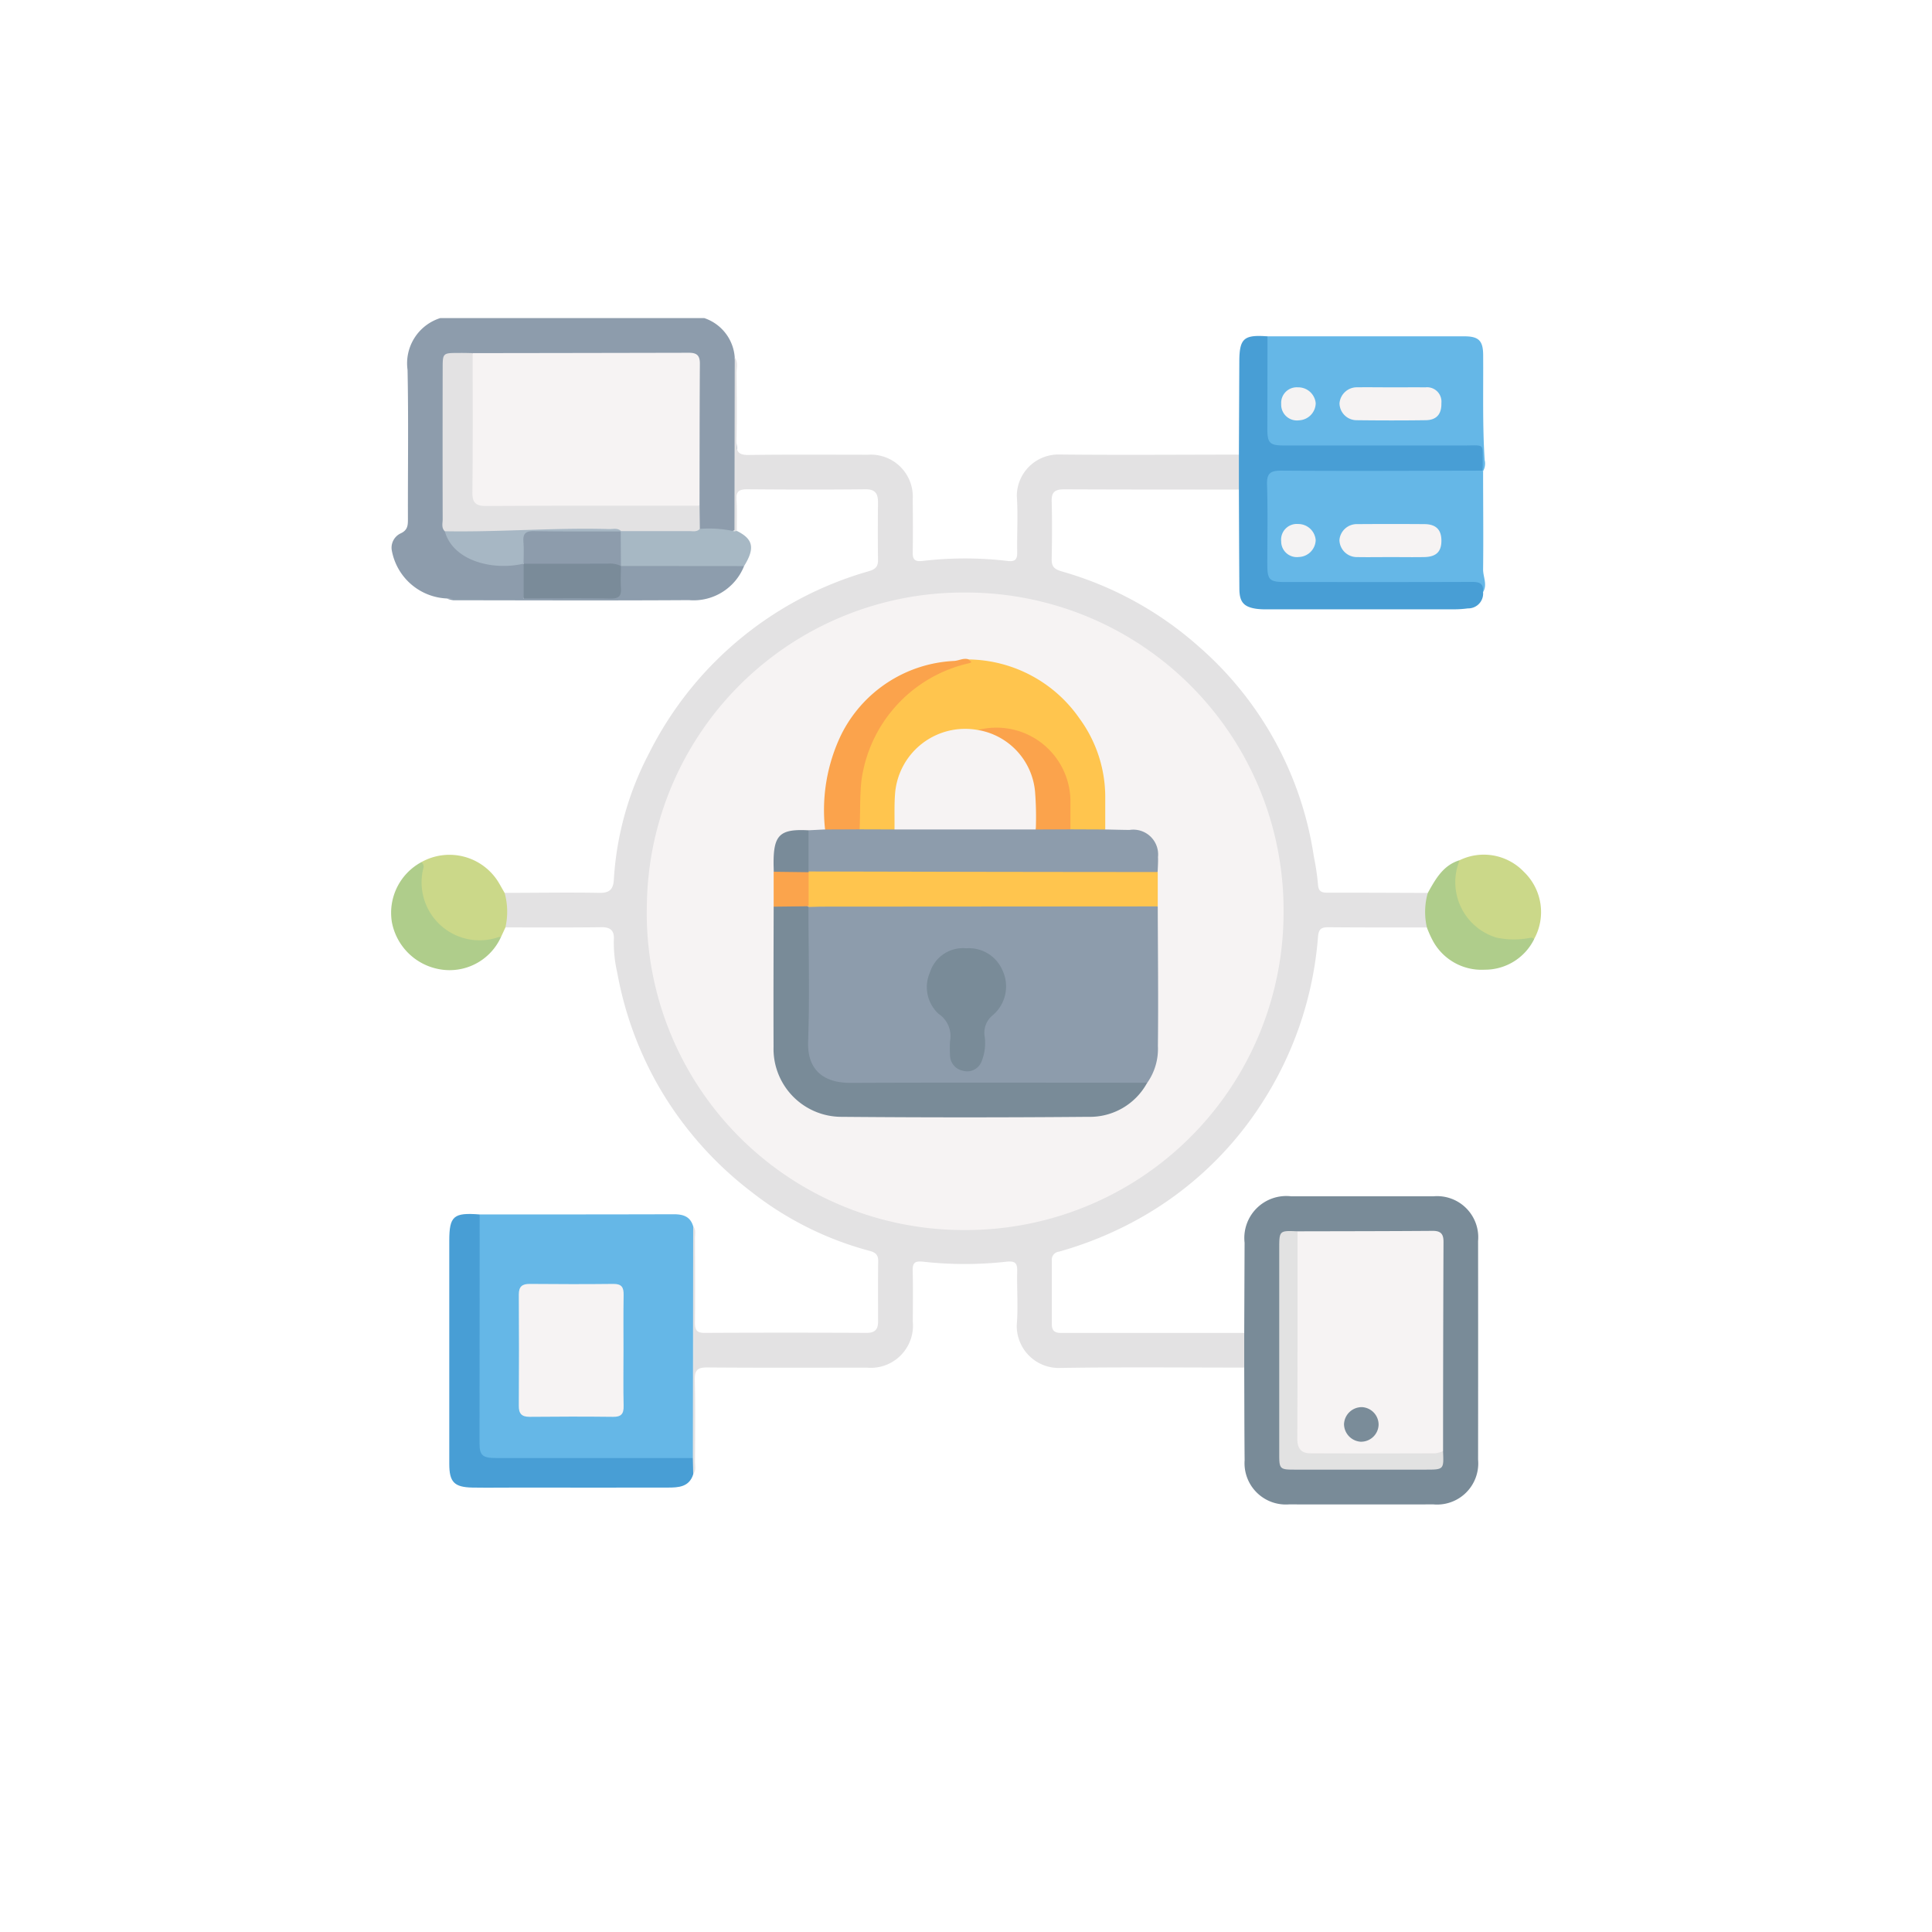 <svg xmlns="http://www.w3.org/2000/svg" xmlns:xlink="http://www.w3.org/1999/xlink" width="105.859" height="105.859" viewBox="0 0 105.859 105.859">
  <defs>
    <filter id="Rectángulo_41487" x="0" y="0" width="105.859" height="105.859" filterUnits="userSpaceOnUse">
      <feOffset dy="3" input="SourceAlpha"/>
      <feGaussianBlur stdDeviation="3" result="blur"/>
      <feFlood flood-opacity="0.161"/>
      <feComposite operator="in" in2="blur"/>
      <feComposite in="SourceGraphic"/>
    </filter>
  </defs>
  <g id="Grupo_124747" data-name="Grupo 124747" transform="translate(11445.192 13290.455)">
    <g id="Grupo_124744" data-name="Grupo 124744" transform="translate(-11436.192 -13284.455)">
      <g transform="matrix(1, 0, 0, 1, -9, -6)" filter="url(#Rectángulo_41487)">
        <rect id="Rectángulo_41487-2" data-name="Rectángulo 41487" width="87.86" height="87.86" rx="23" transform="translate(9 6)" fill="#fff"/>
      </g>
      <g id="Grupo_124482" data-name="Grupo 124482" transform="translate(5453.797 308.165)">
        <path id="Trazado_189995" data-name="Trazado 189995" d="M-5424.036-296.735a2.451,2.451,0,0,1,1.666,2.158c.1,1.39.057,2.782.032,4.172a15.1,15.1,0,0,1,.135,2.575,19.8,19.8,0,0,0-.129,2.707,2.87,2.87,0,0,1-1.99-.033,2.489,2.489,0,0,1-.154-1.324c-.036-2.384,0-4.768-.017-7.152,0-.956-.039-.992-1-1-3.734-.014-7.468.021-11.2-.016-1.5.063-1.5-.282-1.492,1.524,0,2.319,0,4.637,0,6.956a4.925,4.925,0,0,0,.053.944,2.5,2.5,0,0,0,2.095,1.767,6.606,6.606,0,0,0,1.694.126c.185-.013.387-.039.5.172a2.479,2.479,0,0,1-.115,1.82c-1.4.015-2.792.081-4.187-.034a3.209,3.209,0,0,1-3.009-2.6.866.866,0,0,1,.467-.961c.406-.182.41-.454.41-.8-.007-2.721.035-5.443-.02-8.162a2.6,2.6,0,0,1,1.787-2.839Z" transform="translate(-0.169)" fill="#8d9cac"/>
        <path id="Trazado_189996" data-name="Trazado 189996" d="M-5392.494-274.494q.007-4.76.015-9.52c.2.264.1.572.1.858.012,1.268.028,2.536-.006,3.8-.014.518.128.69.667.683,2.176-.029,4.353-.014,6.529-.012a2.3,2.3,0,0,1,2.462,2.447c.01.972.015,1.944,0,2.916-.008.41.153.5.536.456a19.831,19.831,0,0,1,4.661,0c.392.047.535-.063.528-.464-.018-1.035.049-2.074-.021-3.105a2.279,2.279,0,0,1,2.283-2.264c3.3.035,6.593.008,9.889.006a1.838,1.838,0,0,1,0,1.916c-3.194,0-6.388,0-9.582-.013-.479,0-.693.131-.68.647.028,1.057.022,2.115,0,3.172-.008.412.142.558.549.677a19.147,19.147,0,0,1,7.479,4.09,18.963,18.963,0,0,1,6.339,11.55,13.248,13.248,0,0,1,.223,1.492c.018.419.207.475.556.474,1.819-.006,3.638.006,5.457.011a4.75,4.75,0,0,1-.046,1.892c-1.8,0-3.6.006-5.392-.011-.391,0-.534.091-.572.521a19.563,19.563,0,0,1-3.182,9.281,18.98,18.98,0,0,1-6.871,6.3,20.194,20.194,0,0,1-4.15,1.676.44.44,0,0,0-.382.486q0,1.744,0,3.489c0,.523.366.475.708.475h9.833a2.131,2.131,0,0,1,0,1.9c-3.362,0-6.725-.034-10.087.019a2.3,2.3,0,0,1-2.374-2.373c.079-.966,0-1.945.023-2.917.013-.492-.135-.581-.631-.527a20.6,20.6,0,0,1-4.482,0c-.439-.049-.627,0-.614.485.024.93.01,1.861.006,2.791a2.313,2.313,0,0,1-2.516,2.525c-2.918,0-5.836.013-8.754-.011-.532,0-.684.152-.672.677.033,1.5.016,3,.01,4.5,0,.226.069.468-.1.673-.3-.261-.2-.615-.215-.941-.041-3.984-.014-7.969-.012-11.953a.79.79,0,0,1,.224-.7c.169.2.1.446.1.672.006,1.543.015,3.086,0,4.629,0,.409.117.551.539.549q4.439-.022,8.878,0c.446,0,.615-.2.616-.6,0-1.12-.008-2.241.006-3.361,0-.364-.212-.467-.5-.541a17.957,17.957,0,0,1-6.458-3.235,19.591,19.591,0,0,1-5.154-5.916,19.551,19.551,0,0,1-2.187-6.092,7.275,7.275,0,0,1-.185-1.817c.03-.47-.179-.673-.681-.666-1.754.024-3.509.011-5.264.012a4.661,4.661,0,0,1-.041-1.894c1.735,0,3.47-.032,5.2,0,.558.01.756-.21.785-.714a17.062,17.062,0,0,1,1.938-6.949,19.393,19.393,0,0,1,12.038-9.962c.391-.118.507-.274.5-.648-.015-1.036-.013-2.073,0-3.11,0-.481-.136-.736-.69-.73-2.158.024-4.316.018-6.474,0-.423,0-.622.1-.591.562.037.569.015,1.142.018,1.713A.1.1,0,0,1-5392.494-274.494Z" transform="translate(-30.06 -10.563)" fill="#e3e2e3"/>
        <path id="Trazado_189997" data-name="Trazado 189997" d="M-5402.1-6.673l-.018,12.7a1.186,1.186,0,0,1-.842.2c-3.235,0-6.469.011-9.7,0-1.09,0-1.343-.268-1.345-1.361q-.009-5.644,0-11.289a1.131,1.131,0,0,1,.208-.9c3.541,0,7.083,0,10.624-.01C-5402.657-7.335-5402.259-7.217-5402.1-6.673Z" transform="translate(-22.716 -240.3)" fill="#65b7e7"/>
        <path id="Trazado_189998" data-name="Trazado 189998" d="M-5165.85-3.767v-1.9q.01-2.472.02-4.945a2.3,2.3,0,0,1,2.55-2.545q3.9,0,7.8,0a2.255,2.255,0,0,1,2.444,2.448q.006,5.993,0,11.985a2.255,2.255,0,0,1-2.443,2.449q-3.964.005-7.927,0a2.263,2.263,0,0,1-2.422-2.417C-5165.844-.386-5165.843-2.077-5165.85-3.767Z" transform="translate(-228.773 -235.46)" fill="#798b98"/>
        <path id="Trazado_189999" data-name="Trazado 189999" d="M-5147.6-248.355c0,1.792.021,3.584,0,5.376-.005.413.242.826.006,1.237a1.665,1.665,0,0,0-1.187-.328q-4.5.009-9.007,0a7.812,7.812,0,0,1-.824-.019c-.7-.075-.982-.345-1-1.06q-.044-2.283,0-4.567c.012-.669.176-.84.837-.843,3.51-.021,7.02-.015,10.529,0a1.091,1.091,0,0,1,.553.117Z" transform="translate(-233.934 -39.993)" fill="#65b7e7"/>
        <path id="Trazado_190000" data-name="Trazado 190000" d="M-5159.39-290.87q5.393,0,10.785,0c.788,0,1.027.238,1.033,1.016.014,1.922-.04,3.844.081,5.764a.822.822,0,0,1-.089.612l-.027-.025a.48.48,0,0,1-.152-.339c.032-.815-.205-.839-1.052-.839h-9.056a5.572,5.572,0,0,1-.885-.037.862.862,0,0,1-.827-.881c-.039-1.583-.027-3.166,0-4.749A.644.644,0,0,1-5159.39-290.87Z" transform="translate(-233.959 -4.867)" fill="#65b7e7"/>
        <path id="Trazado_190001" data-name="Trazado 190001" d="M-5165.985-290.952q0,2.531-.007,5.061c0,.785.125.918.917.919,3.291,0,6.581,0,9.871,0,1.156,0,1-.152,1.013,1,0,.126-.007.253-.011.379-3.675.006-7.351.026-11.026,0-.6,0-.8.144-.78.766.045,1.456.014,2.914.015,4.372,0,.852.114.965,1,.965,3.4,0,6.8.007,10.2-.007.409,0,.659.073.619.538a.815.815,0,0,1-.831.913,5.769,5.769,0,0,1-.692.051q-5.159,0-10.319,0a3.923,3.923,0,0,1-.567-.027c-.7-.1-.937-.369-.942-1.095-.013-1.814-.018-3.628-.026-5.443v-1.916q.012-2.556.023-5.112C-5167.519-290.837-5167.283-291.05-5165.985-290.952Z" transform="translate(-227.364 -4.784)" fill="#489ed5"/>
        <path id="Trazado_190002" data-name="Trazado 190002" d="M-5420.9-7.4q0,6.273-.006,12.547c0,.652.164.8.914.8q5.386.006,10.773,0,.011.447.021.893c-.221.7-.812.724-1.388.725-2.724.008-5.448,0-8.171,0-.845,0-1.689.013-2.534,0-1.005-.02-1.273-.3-1.273-1.3q0-6.113,0-12.225C-5422.562-7.313-5422.333-7.512-5420.9-7.4Z" transform="translate(-15.616 -240.222)" fill="#489ed5"/>
        <path id="Trazado_190003" data-name="Trazado 190003" d="M-5427.822-121.321a3.839,3.839,0,0,1,.041,1.894c-.079.172-.158.343-.237.514a2.991,2.991,0,0,1-3.2-.343,3.39,3.39,0,0,1-1.175-3.749,3.153,3.153,0,0,1,4.295,1.2C-5428.008-121.646-5427.915-121.484-5427.822-121.321Z" transform="translate(-7.325 -143.917)" fill="#cbd889"/>
        <path id="Trazado_190004" data-name="Trazado 190004" d="M-5098.315-123.165a3.035,3.035,0,0,1,3.522.638,3.055,3.055,0,0,1,.552,3.693,3.335,3.335,0,0,1-4.489-3.188A1.268,1.268,0,0,1-5098.315-123.165Z" transform="translate(-284.505 -143.867)" fill="#cbd889"/>
        <path id="Trazado_190005" data-name="Trazado 190005" d="M-5439.718-121.018a.268.268,0,0,1,.116.328,3.177,3.177,0,0,0,4.132,3.772.611.611,0,0,1,.126-.008,3.09,3.09,0,0,1-3.368,1.773,3.228,3.228,0,0,1-2.613-2.582A3.155,3.155,0,0,1-5439.718-121.018Z" transform="translate(0 -145.904)" fill="#afcd8b"/>
        <path id="Trazado_190006" data-name="Trazado 190006" d="M-5105.57-121.666a3.17,3.17,0,0,0,2,4.235,4.538,4.538,0,0,0,1.747.04c.126-.013.24-.08.332.057a3,3,0,0,1-2.7,1.667,3.035,3.035,0,0,1-2.835-1.563,5.953,5.953,0,0,1-.337-.747,3.8,3.8,0,0,1,.046-1.892C-5106.894-120.623-5106.483-121.389-5105.57-121.666Z" transform="translate(-277.25 -145.366)" fill="#afcd8b"/>
        <path id="Trazado_190007" data-name="Trazado 190007" d="M-5361.912-228.931l.134-.017c.9.443,1,.949.393,1.925a.926.926,0,0,1-.59.189c-1.917.007-3.833.025-5.75-.01a.957.957,0,0,1-.247-.047.551.551,0,0,1-.206-.126,3.248,3.248,0,0,1-.044-1.858.378.378,0,0,1,.172-.16,24.146,24.146,0,0,1,4.242-.026A6.6,6.6,0,0,1-5361.912-228.931Z" transform="translate(-60.643 -56.125)" fill="#a7b8c4"/>
        <path id="Trazado_190008" data-name="Trazado 190008" d="M-5413.817-216.689l6.746.006a2.982,2.982,0,0,1-3.022,1.866c-4.3.027-8.6.011-12.907.006a1.448,1.448,0,0,1-.356-.093l4.211-.008a1.256,1.256,0,0,1,.9-.191c1.174-.007,2.348-.013,3.522,0,.5.006.737-.172.714-.694A1.088,1.088,0,0,1-5413.817-216.689Z" transform="translate(-14.956 -66.465)" fill="#8d9dad"/>
        <path id="Trazado_190009" data-name="Trazado 190009" d="M-5416.051-285.524q5.924-.007,11.848-.02c.432,0,.6.147.6.589-.017,2.6-.015,5.2-.019,7.793a1.127,1.127,0,0,1-.838.2q-5.318.007-10.635,0c-.972,0-1.158-.188-1.162-1.146-.01-2.194-.006-4.389,0-6.583A1.1,1.1,0,0,1-5416.051-285.524Z" transform="translate(-20.846 -9.292)" fill="#f6f3f3"/>
        <path id="Trazado_190010" data-name="Trazado 190010" d="M-5423.15-285.494c0,2.539.013,5.078-.016,7.616-.007.591.186.762.767.759,3.893-.022,7.786-.013,11.68-.014q.008.634.017,1.268c-.167.185-.391.121-.594.122-1.241,0-2.482,0-3.723,0a23.565,23.565,0,0,1-3.213.054c-1.83-.02-3.648.264-5.479.158a1.448,1.448,0,0,1-.964-.2c-.2-.19-.119-.438-.119-.66q-.009-4.124,0-8.247c0-.865,0-.866.889-.865C-5423.657-285.508-5423.4-285.5-5423.15-285.494Z" transform="translate(-13.748 -9.322)" fill="#e3e2e3"/>
        <path id="Trazado_190011" data-name="Trazado 190011" d="M-5393.236-218.276c0,.4-.027.806,0,1.205.033.439-.12.587-.571.58-1.586-.024-3.174-.009-4.761-.009q0-.95,0-1.9l.09-.083a1.993,1.993,0,0,1,.931-.113c1.137,0,2.274-.008,3.411,0,.332,0,.689-.035.9.318Z" transform="translate(-35.538 -64.877)" fill="#7a8b99"/>
        <path id="Trazado_190012" data-name="Trazado 190012" d="M-5424.013-228.578c3,.055,5.992-.206,8.991-.119.225.007.469-.078.666.11l-.018.02a1.185,1.185,0,0,1-.846.184c-1.119.007-2.239,0-3.358,0-.883,0-.884.006-.924.864a1.067,1.067,0,0,1-.194.717h0C-5421.357-226.408-5423.564-226.937-5424.013-228.578Z" transform="translate(-14.411 -56.479)" fill="#a7b7c4"/>
        <path id="Trazado_190013" data-name="Trazado 190013" d="M-5323.887-190.649a17.408,17.408,0,0,1-17.45,17.461,17.366,17.366,0,0,1-17.436-17.857,17.341,17.341,0,0,1,17.45-17.074A17.4,17.4,0,0,1-5323.887-190.649Z" transform="translate(-68.58 -73.58)" fill="#f6f3f3"/>
        <path id="Trazado_190014" data-name="Trazado 190014" d="M-5394.39,18.718c0,1.036-.016,2.072.007,3.108.01.439-.144.6-.585.592-1.522-.018-3.045-.015-4.567,0-.439,0-.595-.175-.592-.607q.019-3.045,0-6.089c0-.448.185-.591.609-.587,1.522.013,3.045.018,4.567,0,.463-.006.576.188.568.607C-5394.4,16.73-5394.39,17.724-5394.39,18.718Z" transform="translate(-34.244 -258.951)" fill="#f6f3f3"/>
        <path id="Trazado_190015" data-name="Trazado 190015" d="M-5149.661-1.941c2.47-.006,4.94-.006,7.41-.025.446,0,.588.178.587.6q-.023,5.731-.024,11.463c-.166.326-.478.32-.771.322-2.072.013-4.144.022-6.215,0-.9-.011-1.185-.3-1.188-1.189-.015-3.466-.009-6.933,0-10.4A1,1,0,0,1-5149.661-1.941Z" transform="translate(-242.04 -244.757)" fill="#f6f3f3"/>
        <path id="Trazado_190016" data-name="Trazado 190016" d="M-5153.542-1.89c0,3.783.005,7.567-.013,11.35,0,.537.2.81.718.812q3.424.014,6.848,0a1.6,1.6,0,0,0,.419-.119c.046,1.014.046,1.014-.974,1.014h-7.171c-.787,0-.83-.039-.83-.819q0-5.648,0-11.3C-5154.544-1.929-5154.535-1.937-5153.542-1.89Z" transform="translate(-238.16 -244.807)" fill="#e2e2e2"/>
        <path id="Trazado_190017" data-name="Trazado 190017" d="M-5132.287-228.45c-.613,0-1.226.011-1.839,0a.955.955,0,0,1-.981-.937.953.953,0,0,1,.984-.869q1.838-.014,3.678,0c.623.006.914.3.925.871.012.624-.268.919-.928.934C-5131.061-228.439-5131.674-228.45-5132.287-228.45Z" transform="translate(-254.299 -55.191)" fill="#f6f3f3"/>
        <path id="Trazado_190018" data-name="Trazado 190018" d="M-5152.96-228.425a.858.858,0,0,1-.959-.859.86.86,0,0,1,.932-.949.957.957,0,0,1,.959.889A.957.957,0,0,1-5152.96-228.425Z" transform="translate(-238.679 -55.22)" fill="#f5f3f3"/>
        <path id="Trazado_190019" data-name="Trazado 190019" d="M-5132.227-274.4c.613,0,1.226-.005,1.839,0a.787.787,0,0,1,.869.864c.016.6-.263.929-.856.937-1.268.018-2.536.016-3.8,0a.938.938,0,0,1-.926-.926.955.955,0,0,1,.976-.877C-5133.5-274.41-5132.861-274.4-5132.227-274.4Z" transform="translate(-254.301 -18.542)" fill="#f6f3f3"/>
        <path id="Trazado_190020" data-name="Trazado 190020" d="M-5153-274.378a.959.959,0,0,1,.978.871.956.956,0,0,1-.912.936.863.863,0,0,1-.979-.9A.853.853,0,0,1-5153-274.378Z" transform="translate(-238.684 -18.564)" fill="#f5f3f3"/>
        <path id="Trazado_190021" data-name="Trazado 190021" d="M-5398.636-226.156c0-.4.022-.806-.009-1.205-.035-.441.123-.587.571-.58,1.586.026,3.173.014,4.759.016l.012,1.893a1.374,1.374,0,0,0-.734-.125Q-5396.336-226.154-5398.636-226.156Z" transform="translate(-35.472 -57.122)" fill="#8d9cac"/>
        <path id="Trazado_190022" data-name="Trazado 190022" d="M-5288.438-107.7c.007,2.547.037,5.094.008,7.641a3.226,3.226,0,0,1-.585,2.022,1.247,1.247,0,0,1-.845.2q-7.729,0-15.457,0a3.51,3.51,0,0,1-1.062-.152,1.817,1.817,0,0,1-1.368-1.713c-.055-2.47-.027-4.94-.014-7.411a.86.86,0,0,1,.181-.593,1.389,1.389,0,0,1,.914-.182q8.661-.006,17.321,0A1.224,1.224,0,0,1-5288.438-107.7Z" transform="translate(-110.923 -156.797)" fill="#8d9cac"/>
        <path id="Trazado_190023" data-name="Trazado 190023" d="M-5284.966-186.5a7.505,7.505,0,0,1,6.064,3.232,7.281,7.281,0,0,1,1.413,4.375q0,.854,0,1.709a2.367,2.367,0,0,1-1.815.143c-.27-.148-.249-.416-.261-.664-.016-.357,0-.714-.007-1.072a3.781,3.781,0,0,0-3.581-3.771,4.156,4.156,0,0,0-1.317.052,3.919,3.919,0,0,0-2.706.587,3.963,3.963,0,0,0-1.708,3.4c-.014.484.178,1.013-.217,1.445a3.727,3.727,0,0,1-1.751.023c-.254-.128-.247-.373-.259-.6a8.451,8.451,0,0,1,2.021-6.41,7.709,7.709,0,0,1,3.836-2.342C-5285.155-186.421-5285.043-186.411-5284.966-186.5Z" transform="translate(-124.749 -91.532)" fill="#ffc54e"/>
        <path id="Trazado_190024" data-name="Trazado 190024" d="M-5315.955-107.7c0,2.454.07,4.91-.019,7.361-.058,1.6.881,2.28,2.331,2.274,5.077-.022,10.155-.009,15.232-.008.339,0,.677,0,1.016,0a3.571,3.571,0,0,1-3.239,1.869q-6.754.058-13.51,0a3.726,3.726,0,0,1-3.724-3.844c-.01-2.558,0-5.116.006-7.674a2.412,2.412,0,0,1,1.828-.072Z" transform="translate(-102.544 -156.767)" fill="#798b98"/>
        <path id="Trazado_190025" data-name="Trazado 190025" d="M-5304.9-132.48l1.913.006a1.012,1.012,0,0,1,.664-.16c2.345,0,4.689-.025,7.034.012a5.027,5.027,0,0,1,1.941.142l1.907.008c.444.009.888.022,1.331.026a1.36,1.36,0,0,1,1.565,1.483c.013.274-.012.549-.019.824a1.123,1.123,0,0,1-.841.191q-8.709.008-17.418,0a1.431,1.431,0,0,1-.857-.16,2.906,2.906,0,0,1-.017-2.32l.906-.045A2.634,2.634,0,0,1-5304.9-132.48Z" transform="translate(-110.802 -136.244)" fill="#8d9cac"/>
        <path id="Trazado_190026" data-name="Trazado 190026" d="M-5307.57-118.03q4.657.01,9.315.02,4.912.008,9.823.011v1.883l-18.315.012c-.274,0-.548.013-.822.02l.008-.04a2.547,2.547,0,0,1-.087-1.818Z" transform="translate(-110.929 -148.385)" fill="#ffc54e"/>
        <path id="Trazado_190027" data-name="Trazado 190027" d="M-5299.417-177.351l-1.892.008a9.533,9.533,0,0,1,.872-5.169,7.294,7.294,0,0,1,6.2-4.066c.27-.016.523-.183.8-.082.012.072.3.149-.011.214a7.641,7.641,0,0,0-5.873,6.455C-5299.412-179.105-5299.375-178.23-5299.417-177.351Z" transform="translate(-116.28 -91.373)" fill="#fba34c"/>
        <path id="Trazado_190028" data-name="Trazado 190028" d="M-5315.949-131.389q0,1.128,0,2.256l.009.04a2.2,2.2,0,0,1-1.916-.024c0-.146-.008-.292-.009-.438C-5317.873-131.14-5317.523-131.474-5315.949-131.389Z" transform="translate(-102.546 -137.282)" fill="#798b99"/>
        <path id="Trazado_190029" data-name="Trazado 190029" d="M-5317.819-117.934l1.916.024v1.866l-1.915.023Q-5317.819-116.978-5317.819-117.934Z" transform="translate(-102.588 -148.465)" fill="#fba44c"/>
        <path id="Trazado_190030" data-name="Trazado 190030" d="M-5131.724,55.919a.961.961,0,0,1-.989.934.978.978,0,0,1-.906-.96.972.972,0,0,1,1-.934A.963.963,0,0,1-5131.724,55.919Z" transform="translate(-255.536 -292.023)" fill="#7a8c99"/>
        <path id="Trazado_190031" data-name="Trazado 190031" d="M-5266.13-93.225a2,2,0,0,1,1.978,1.2,2.07,2.07,0,0,1-.534,2.471,1.235,1.235,0,0,0-.449,1.089,2.682,2.682,0,0,1-.178,1.485.843.843,0,0,1-1,.465.873.873,0,0,1-.711-.853,7.439,7.439,0,0,1,0-.76,1.471,1.471,0,0,0-.63-1.509,1.987,1.987,0,0,1-.472-2.258A1.9,1.9,0,0,1-5266.13-93.225Z" transform="translate(-143.72 -168.981)" fill="#798b98"/>
        <path id="Trazado_190032" data-name="Trazado 190032" d="M-5271.048-158.529l-7.742,0c.01-.675-.021-1.354.036-2.025a3.851,3.851,0,0,1,4.535-3.424,3.081,3.081,0,0,1,2.778,1.793A4.571,4.571,0,0,1-5271.048-158.529Z" transform="translate(-134.995 -110.187)" fill="#f6f3f3"/>
        <path id="Trazado_190033" data-name="Trazado 190033" d="M-5248.68-158.917a17.65,17.65,0,0,0-.042-2.085,3.768,3.768,0,0,0-3.128-3.365,4.054,4.054,0,0,1,5.067,3.8c0,.547,0,1.095,0,1.642Z" transform="translate(-157.363 -109.799)" fill="#fba34c"/>
      </g>
    </g>
  </g>
</svg>
